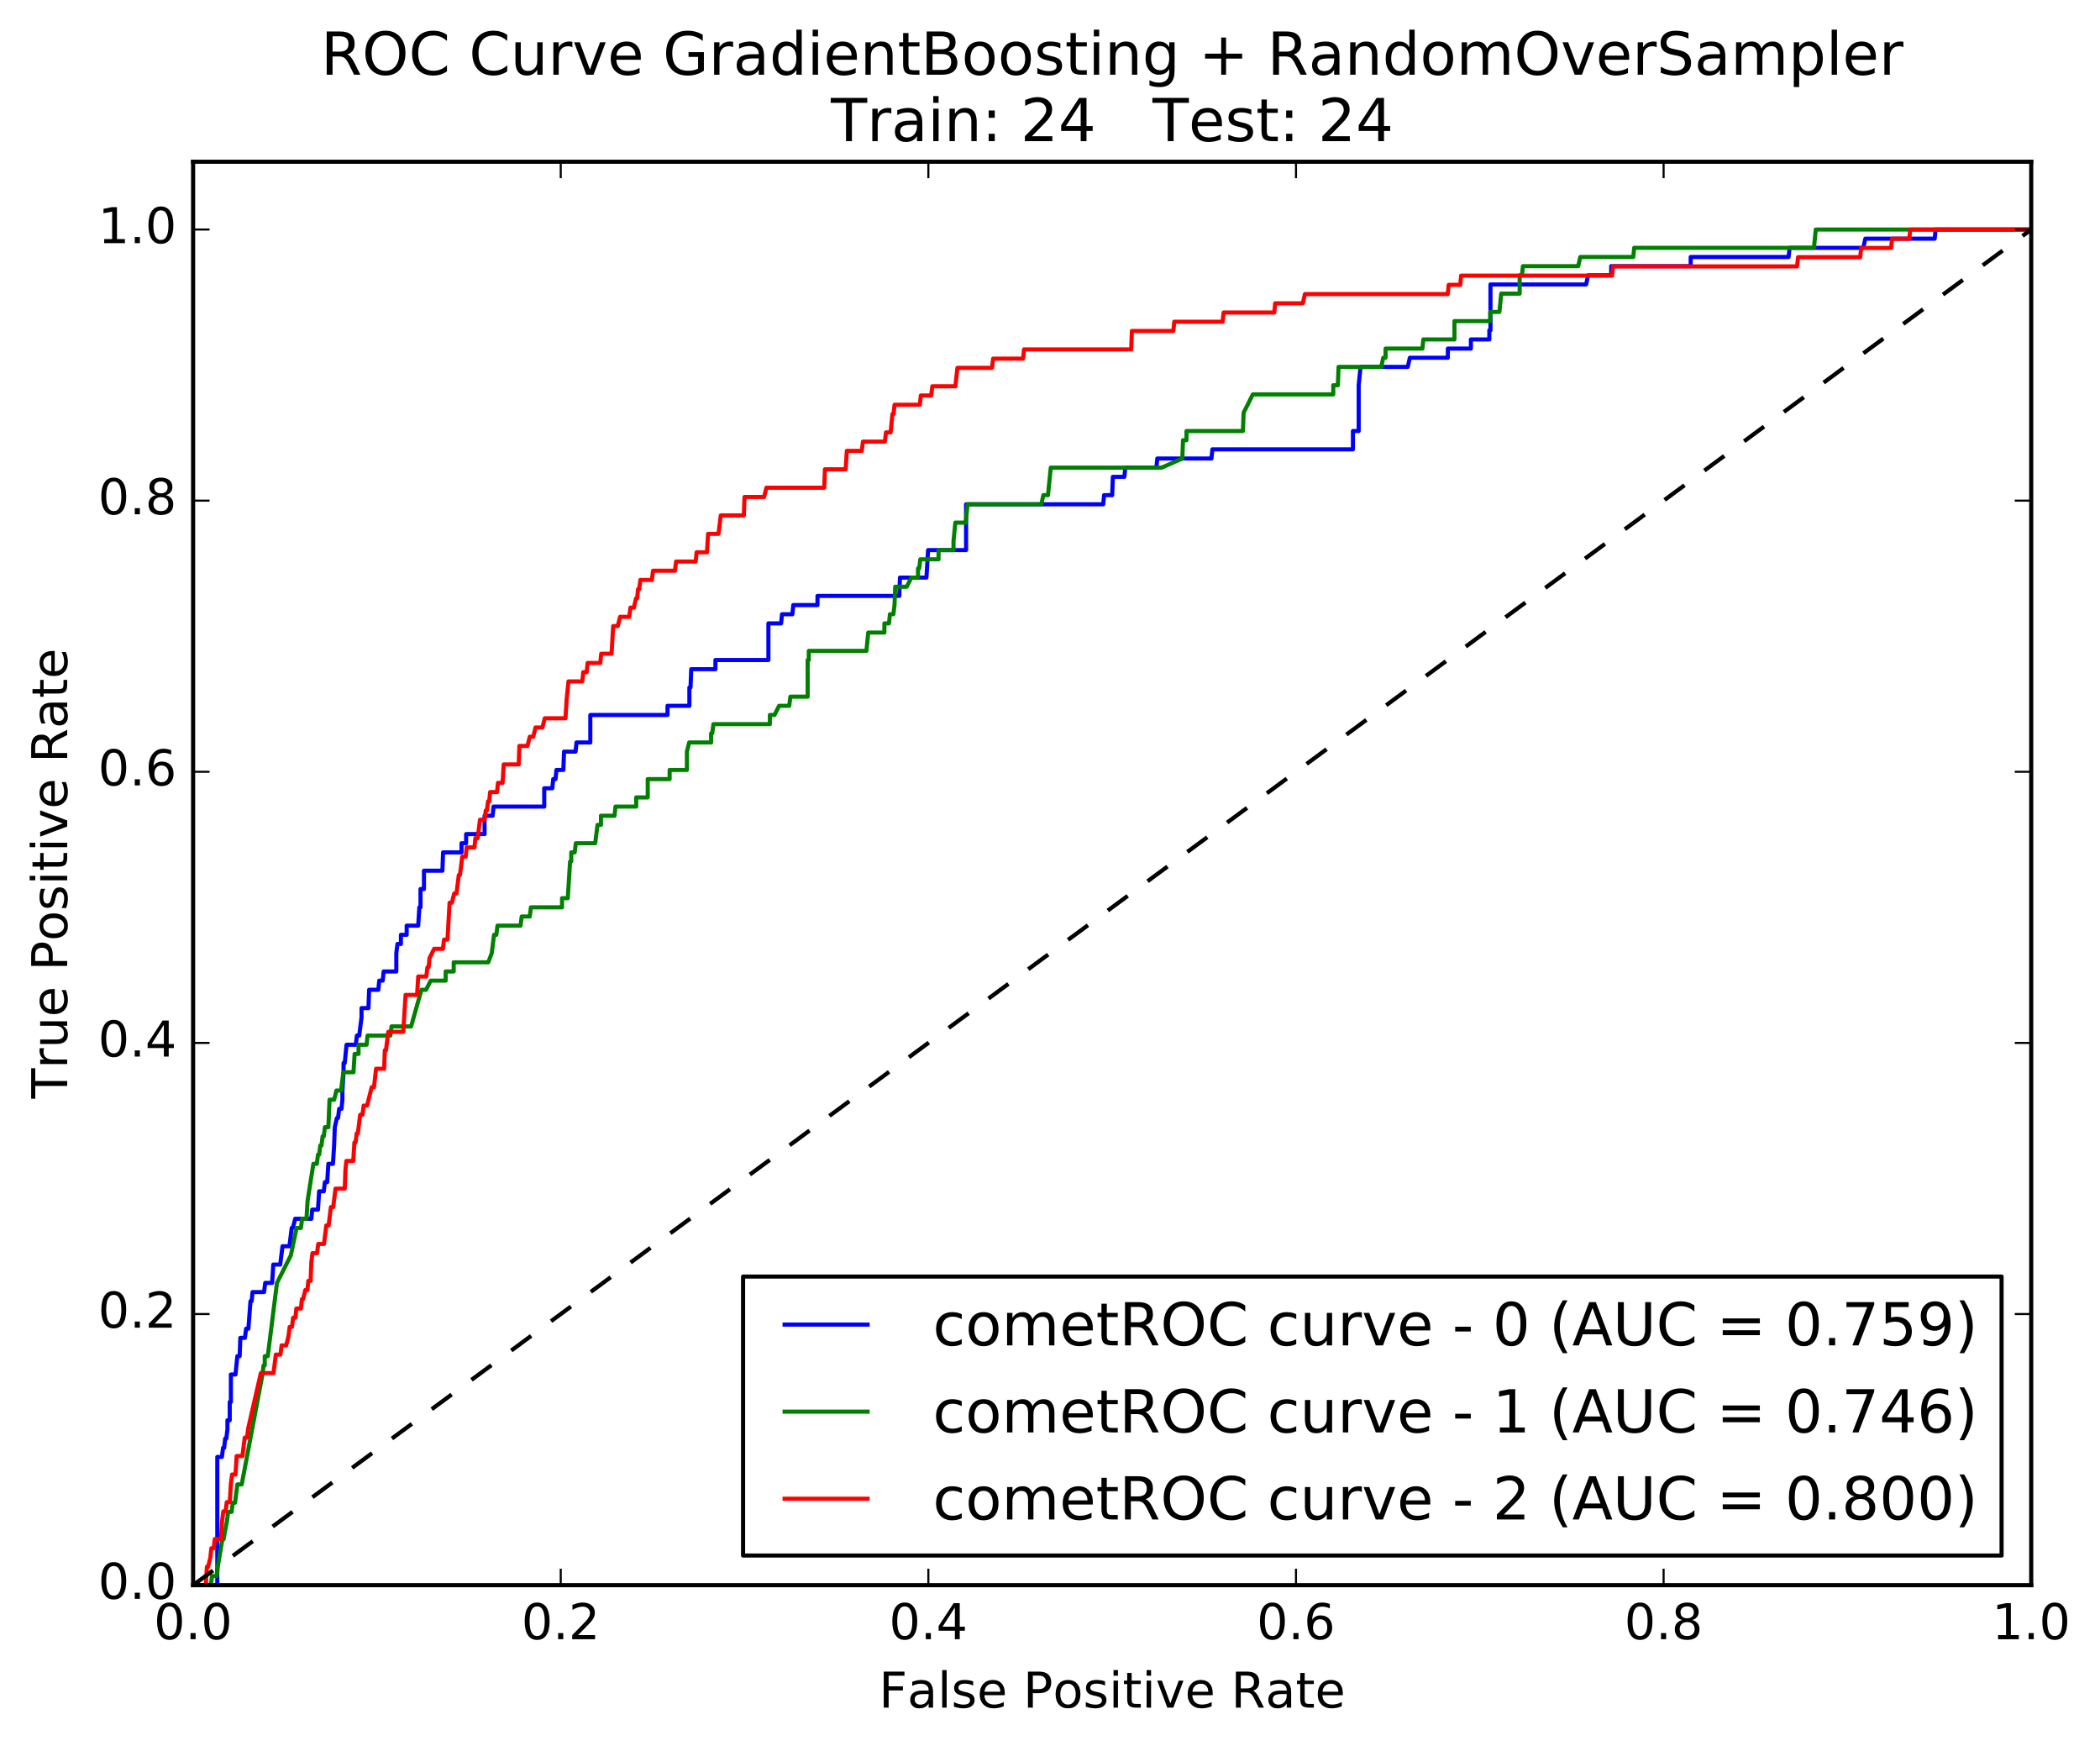 <?xml version="1.0" encoding="utf-8" standalone="no"?>
<!DOCTYPE svg PUBLIC "-//W3C//DTD SVG 1.1//EN"
  "http://www.w3.org/Graphics/SVG/1.1/DTD/svg11.dtd">
<!-- Created with matplotlib (http://matplotlib.org/) -->
<svg height="424pt" version="1.1" viewBox="0 0 510 424" width="510pt" xmlns="http://www.w3.org/2000/svg" xmlns:xlink="http://www.w3.org/1999/xlink">
 <defs>
  <style type="text/css">
*{stroke-linecap:butt;stroke-linejoin:round;stroke-miterlimit:100000;}
  </style>
 </defs>
 <g id="figure_1">
  <g id="patch_1">
   <path d="M 0 424.294 
L 510.039 424.294 
L 510.039 0 
L 0 0 
z
" style="fill:#ffffff;"/>
  </g>
  <g id="axes_1">
   <g id="patch_2">
    <path d="M 46.898 384.867 
L 493.298 384.867 
L 493.298 39.267 
L 46.898 39.267 
z
" style="fill:#ffffff;"/>
   </g>
   <g id="line2d_1">
    <path clip-path="url(#pe03ed23688)" d="M 46.898 384.867 
L 52.773 384.867 
L 52.773 353.731 
L 53.892 353.731 
L 54.172 351.508 
L 54.451 351.508 
L 54.675 349.284 
L 54.955 349.284 
L 55.235 347.06 
L 55.235 344.836 
L 55.794 344.836 
L 55.794 340.388 
L 56.074 340.388 
L 56.074 333.716 
L 57.193 333.716 
L 57.641 329.268 
L 58.2 329.268 
L 58.368 324.82 
L 59.487 324.82 
L 59.767 322.596 
L 60.326 322.596 
L 60.83 315.925 
L 61.11 315.925 
L 61.334 313.701 
L 64.131 313.701 
L 64.411 311.477 
L 66.09 311.477 
L 66.369 307.029 
L 68.048 307.029 
L 68.608 302.581 
L 70.286 302.581 
L 70.846 298.133 
L 71.126 298.133 
L 71.685 295.909 
L 75.602 295.909 
L 75.826 293.685 
L 77.224 293.685 
L 77.504 289.237 
L 78.623 289.237 
L 78.903 287.013 
L 79.463 287.013 
L 79.742 282.565 
L 80.862 282.565 
L 81.141 278.118 
L 81.309 273.67 
L 81.813 271.446 
L 82.092 271.446 
L 82.372 269.222 
L 82.932 269.222 
L 83.156 266.998 
L 83.156 264.774 
L 83.435 260.326 
L 83.435 258.102 
L 83.715 258.102 
L 84.163 253.654 
L 86.401 253.654 
L 86.681 251.43 
L 87.24 251.43 
L 87.8 246.982 
L 87.8 244.758 
L 89.478 244.758 
L 89.646 240.311 
L 91.884 240.311 
L 92.108 238.087 
L 92.948 238.087 
L 93.171 235.863 
L 96.249 235.863 
L 96.249 231.415 
L 96.529 229.191 
L 97.368 229.191 
L 97.368 226.967 
L 98.767 226.967 
L 98.767 224.743 
L 101.564 224.743 
L 101.844 220.295 
L 102.124 220.295 
L 102.124 215.847 
L 102.963 215.847 
L 102.963 211.399 
L 107.44 211.399 
L 107.607 206.952 
L 112.084 206.952 
L 112.084 204.728 
L 113.203 204.728 
L 113.203 202.504 
L 117.679 202.504 
L 117.679 198.056 
L 119.638 198.056 
L 119.861 195.832 
L 132.171 195.832 
L 132.171 191.384 
L 134.13 191.384 
L 134.353 189.16 
L 134.913 189.16 
L 135.137 186.936 
L 136.815 186.936 
L 136.983 182.488 
L 139.781 182.488 
L 140.005 180.264 
L 143.362 180.264 
L 143.362 173.592 
L 162.107 173.592 
L 162.107 171.369 
L 167.422 171.369 
L 167.422 166.921 
L 167.702 166.921 
L 167.87 162.473 
L 173.745 162.473 
L 173.745 160.249 
L 186.614 160.249 
L 186.614 151.353 
L 189.692 151.353 
L 189.916 149.129 
L 192.434 149.129 
L 192.657 146.905 
L 198.532 146.905 
L 198.532 144.681 
L 218.396 144.681 
L 218.564 140.233 
L 224.999 140.233 
L 225.39 133.562 
L 234.623 133.562 
L 234.623 122.442 
L 267.915 122.442 
L 268.139 120.218 
L 270.098 120.218 
L 270.265 115.77 
L 273.063 115.77 
L 273.287 113.546 
L 280.841 113.546 
L 281.064 111.322 
L 294.214 111.322 
L 294.437 109.098 
L 328.569 109.098 
L 328.569 104.65 
L 329.968 104.65 
L 329.968 93.531 
L 330.416 89.083 
L 341.886 89.083 
L 342.39 86.859 
L 351.622 86.859 
L 351.622 84.635 
L 357.218 84.635 
L 357.218 82.411 
L 361.694 82.411 
L 361.694 80.187 
L 361.974 80.187 
L 361.974 69.067 
L 385.195 69.067 
L 385.698 66.843 
L 391.294 66.843 
L 391.294 64.619 
L 410.598 64.619 
L 410.598 62.396 
L 434.378 62.396 
L 434.602 60.172 
L 452.507 60.172 
L 453.011 57.948 
L 469.853 57.948 
L 470.077 55.724 
L 493.298 55.724 
L 493.298 55.724 
" style="fill:none;stroke:#0000ff;stroke-linecap:square;"/>
   </g>
   <g id="line2d_2">
    <path clip-path="url(#pe03ed23688)" d="M 46.898 384.867 
L 51.206 384.867 
L 51.486 382.643 
L 52.606 382.643 
L 52.885 380.419 
L 54.005 373.747 
L 54.284 373.747 
L 55.124 369.299 
L 55.404 367.075 
L 56.243 367.075 
L 56.523 364.851 
L 57.082 364.851 
L 57.642 360.403 
L 58.705 360.403 
L 63.742 333.716 
L 64.022 331.492 
L 64.301 331.492 
L 64.301 329.268 
L 65.029 329.268 
L 67.267 311.477 
L 70.625 304.805 
L 72.024 298.133 
L 73.087 298.133 
L 73.367 295.909 
L 74.43 295.909 
L 74.71 291.461 
L 76.109 282.565 
L 76.948 282.565 
L 77.228 280.342 
L 77.508 280.342 
L 77.788 278.118 
L 78.068 278.118 
L 78.348 275.894 
L 78.627 275.894 
L 78.907 273.67 
L 79.747 273.67 
L 80.026 266.998 
L 81.146 266.998 
L 81.705 264.774 
L 82.824 264.774 
L 83.384 260.326 
L 85.846 260.326 
L 86.126 255.878 
L 87.077 255.878 
L 87.077 253.654 
L 89.036 253.654 
L 89.26 251.43 
L 94.8 251.43 
L 95.08 249.206 
L 99.837 249.206 
L 102.355 240.311 
L 103.474 240.311 
L 104.593 238.087 
L 108.231 238.087 
L 108.231 235.863 
L 110.189 235.863 
L 110.189 233.639 
L 118.583 233.639 
L 119.423 231.415 
L 119.982 226.967 
L 120.542 226.967 
L 120.822 224.743 
L 126.418 224.743 
L 126.698 222.519 
L 128.656 222.519 
L 128.936 220.295 
L 136.491 220.295 
L 136.491 218.071 
L 137.89 218.071 
L 138.45 209.175 
L 138.729 209.175 
L 138.729 206.952 
L 139.569 206.952 
L 139.849 204.728 
L 144.549 204.728 
L 145.109 200.28 
L 145.948 200.28 
L 145.948 198.056 
L 149.25 198.056 
L 149.474 195.832 
L 154.51 195.832 
L 154.51 193.608 
L 157.308 193.608 
L 157.308 189.16 
L 162.625 189.16 
L 162.625 186.936 
L 166.822 186.936 
L 166.822 182.488 
L 167.381 180.264 
L 172.698 180.264 
L 172.698 178.04 
L 172.977 178.04 
L 173.257 175.816 
L 186.968 175.816 
L 186.968 173.592 
L 188.087 173.592 
L 189.206 171.369 
L 191.668 171.369 
L 191.948 169.145 
L 196.145 169.145 
L 196.145 160.249 
L 196.425 160.249 
L 196.425 158.025 
L 210.415 158.025 
L 210.863 153.577 
L 214.78 153.577 
L 214.78 151.353 
L 215.899 151.353 
L 216.123 149.129 
L 216.963 149.129 
L 217.242 146.905 
L 217.41 142.457 
L 220.208 142.457 
L 221.328 140.233 
L 222.95 140.233 
L 222.95 138.009 
L 223.23 138.009 
L 223.51 135.786 
L 227.931 135.786 
L 227.931 133.562 
L 231.568 133.562 
L 231.568 131.338 
L 232.016 126.89 
L 234.534 126.89 
L 234.982 122.442 
L 252.89 122.442 
L 253.393 120.218 
L 254.512 120.218 
L 255.184 113.546 
L 282.101 113.546 
L 287.138 111.322 
L 287.305 106.874 
L 288.145 106.874 
L 288.145 104.65 
L 301.855 104.65 
L 302.023 100.203 
L 304.262 95.755 
L 323.792 95.755 
L 323.792 93.531 
L 324.911 93.531 
L 325.079 89.083 
L 335.432 89.083 
L 335.935 86.859 
L 336.495 86.859 
L 336.495 84.635 
L 345.449 84.635 
L 345.673 82.411 
L 353.227 82.411 
L 353.227 77.963 
L 361.901 77.963 
L 361.901 75.739 
L 364.14 75.739 
L 364.587 71.291 
L 369.064 71.291 
L 369.064 66.843 
L 369.624 66.843 
L 369.848 64.619 
L 383.278 64.619 
L 383.782 62.396 
L 396.653 62.396 
L 396.877 60.172 
L 440.526 60.172 
L 440.974 55.724 
L 493.298 55.724 
L 493.298 55.724 
" style="fill:none;stroke:#008000;stroke-linecap:square;"/>
   </g>
   <g id="line2d_3">
    <path clip-path="url(#pe03ed23688)" d="M 46.898 384.867 
L 49.975 384.867 
L 50.255 380.388 
L 50.535 380.388 
L 51.095 378.149 
L 51.318 375.91 
L 51.878 375.91 
L 52.158 373.671 
L 53.669 373.671 
L 53.949 369.193 
L 54.228 366.954 
L 54.788 366.954 
L 55.068 364.715 
L 55.795 364.715 
L 56.075 360.237 
L 56.355 357.998 
L 57.194 357.998 
L 57.474 353.52 
L 58.873 353.52 
L 59.433 349.042 
L 59.992 349.042 
L 60.272 346.802 
L 63.35 333.368 
L 66.428 333.368 
L 66.987 328.89 
L 68.107 328.89 
L 68.386 326.651 
L 69.506 326.651 
L 70.065 324.412 
L 70.345 322.173 
L 70.905 322.173 
L 71.185 319.934 
L 71.744 319.934 
L 71.968 317.695 
L 73.087 317.695 
L 73.311 315.456 
L 73.591 315.456 
L 74.15 313.216 
L 74.654 313.216 
L 74.878 310.977 
L 75.438 310.977 
L 75.605 306.499 
L 75.885 304.26 
L 77.004 304.26 
L 77.284 302.021 
L 78.683 302.021 
L 79.243 297.543 
L 79.803 297.543 
L 80.362 293.065 
L 80.922 293.065 
L 81.481 288.587 
L 83.72 288.587 
L 83.888 284.109 
L 84.111 281.87 
L 85.79 281.87 
L 86.07 277.391 
L 86.35 277.391 
L 86.63 275.152 
L 86.91 275.152 
L 87.469 270.674 
L 88.029 270.674 
L 88.309 268.435 
L 89.148 268.435 
L 90.267 263.957 
L 90.827 263.957 
L 91.33 259.479 
L 93.289 259.479 
L 93.457 255.001 
L 93.737 255.001 
L 94.296 250.523 
L 97.934 250.523 
L 98.493 241.566 
L 101.291 241.566 
L 101.571 237.088 
L 103.53 237.088 
L 103.81 234.849 
L 104.09 234.849 
L 104.313 232.61 
L 105.433 230.371 
L 107.559 230.371 
L 107.839 228.132 
L 108.678 228.132 
L 109.182 219.176 
L 109.742 219.176 
L 110.301 216.937 
L 110.861 216.937 
L 111.42 212.458 
L 111.7 212.458 
L 112.26 207.98 
L 113.099 207.98 
L 113.323 205.741 
L 115.226 205.741 
L 115.45 203.502 
L 116.009 203.502 
L 116.569 199.024 
L 117.688 199.024 
L 117.968 196.785 
L 118.248 196.785 
L 118.527 194.546 
L 118.807 194.546 
L 119.031 192.307 
L 120.71 192.307 
L 120.934 190.068 
L 122.053 190.068 
L 122.333 185.59 
L 125.97 185.59 
L 126.138 181.111 
L 128.097 181.111 
L 128.656 178.872 
L 129.496 178.872 
L 130.055 176.633 
L 131.734 176.633 
L 132.294 174.394 
L 137.33 174.394 
L 137.61 169.916 
L 138.058 165.438 
L 141.415 165.438 
L 141.639 163.199 
L 142.479 163.199 
L 142.703 160.96 
L 145.78 160.96 
L 146.004 158.721 
L 148.522 158.721 
L 148.914 152.004 
L 150.033 152.004 
L 150.593 149.765 
L 152.831 149.765 
L 153.111 147.525 
L 153.951 147.525 
L 154.454 145.286 
L 154.734 145.286 
L 154.958 143.047 
L 155.238 143.047 
L 155.518 140.808 
L 158.316 140.808 
L 158.595 138.569 
L 163.912 138.569 
L 164.192 136.33 
L 168.948 136.33 
L 169.172 134.091 
L 171.69 134.091 
L 171.97 129.613 
L 174.488 129.613 
L 175.048 125.135 
L 180.644 125.135 
L 180.812 120.657 
L 185.569 120.657 
L 186.128 118.418 
L 200.174 118.418 
L 200.342 113.939 
L 205.379 113.939 
L 205.659 109.461 
L 209.296 109.461 
L 209.576 107.222 
L 214.892 107.222 
L 215.172 104.983 
L 216.291 104.983 
L 216.739 100.505 
L 217.019 100.505 
L 217.242 98.266 
L 223.398 98.266 
L 223.622 96.027 
L 226.14 96.027 
L 226.42 93.788 
L 232.016 93.788 
L 232.52 89.31 
L 240.914 89.31 
L 241.194 87.071 
L 248.469 87.071 
L 248.692 84.832 
L 274.714 84.832 
L 274.882 80.353 
L 284.955 80.353 
L 285.179 78.114 
L 296.931 78.114 
L 297.155 75.875 
L 309.466 75.875 
L 309.69 73.636 
L 316.405 73.636 
L 316.909 71.397 
L 351.605 71.397 
L 351.828 69.158 
L 354.626 69.158 
L 354.85 66.919 
L 391.505 66.919 
L 391.728 64.68 
L 436.441 64.68 
L 436.665 62.441 
L 451.775 62.441 
L 451.998 60.202 
L 459.273 60.202 
L 459.497 57.963 
L 463.694 57.963 
L 463.918 55.724 
L 493.298 55.724 
L 493.298 55.724 
" style="fill:none;stroke:#ff0000;stroke-linecap:square;"/>
   </g>
   <g id="line2d_4">
    <path clip-path="url(#pe03ed23688)" d="M 46.898 384.867 
L 493.298 55.724 
" style="fill:none;stroke:#000000;stroke-dasharray:6,6;stroke-dashoffset:0.0;"/>
   </g>
   <g id="patch_3">
    <path d="M 46.898 384.867 
L 46.898 39.267 
" style="fill:none;stroke:#000000;stroke-linecap:square;stroke-linejoin:miter;"/>
   </g>
   <g id="patch_4">
    <path d="M 493.298 384.867 
L 493.298 39.267 
" style="fill:none;stroke:#000000;stroke-linecap:square;stroke-linejoin:miter;"/>
   </g>
   <g id="patch_5">
    <path d="M 46.898 39.267 
L 493.298 39.267 
" style="fill:none;stroke:#000000;stroke-linecap:square;stroke-linejoin:miter;"/>
   </g>
   <g id="patch_6">
    <path d="M 46.898 384.867 
L 493.298 384.867 
" style="fill:none;stroke:#000000;stroke-linecap:square;stroke-linejoin:miter;"/>
   </g>
   <g id="matplotlib.axis_1">
    <g id="xtick_1">
     <g id="line2d_5">
      <defs>
       <path d="M 0 0 
L 0 -4 
" id="mb6843d603a" style="stroke:#000000;stroke-width:0.5;"/>
      </defs>
      <g>
       <use style="stroke:#000000;stroke-width:0.5;" x="46.898" xlink:href="#mb6843d603a" y="384.867"/>
      </g>
     </g>
     <g id="line2d_6">
      <defs>
       <path d="M 0 0 
L 0 4 
" id="m4f6523d06e" style="stroke:#000000;stroke-width:0.5;"/>
      </defs>
      <g>
       <use style="stroke:#000000;stroke-width:0.5;" x="46.898" xlink:href="#m4f6523d06e" y="39.267"/>
      </g>
     </g>
     <g id="text_1">
      <!-- 0.0 -->
      <defs>
       <path d="M 31.781 66.406 
Q 24.172 66.406 20.328 58.906 
Q 16.5 51.422 16.5 36.375 
Q 16.5 21.391 20.328 13.891 
Q 24.172 6.391 31.781 6.391 
Q 39.453 6.391 43.281 13.891 
Q 47.125 21.391 47.125 36.375 
Q 47.125 51.422 43.281 58.906 
Q 39.453 66.406 31.781 66.406 
M 31.781 74.219 
Q 44.047 74.219 50.516 64.516 
Q 56.984 54.828 56.984 36.375 
Q 56.984 17.969 50.516 8.266 
Q 44.047 -1.422 31.781 -1.422 
Q 19.531 -1.422 13.062 8.266 
Q 6.594 17.969 6.594 36.375 
Q 6.594 54.828 13.062 64.516 
Q 19.531 74.219 31.781 74.219 
" id="BitstreamVeraSans-Roman-30"/>
       <path d="M 10.688 12.406 
L 21 12.406 
L 21 0 
L 10.688 0 
z
" id="BitstreamVeraSans-Roman-2e"/>
      </defs>
      <g transform="translate(37.356 397.985)scale(0.12 -0.12)">
       <use xlink:href="#BitstreamVeraSans-Roman-30"/>
       <use x="63.623" xlink:href="#BitstreamVeraSans-Roman-2e"/>
       <use x="95.41" xlink:href="#BitstreamVeraSans-Roman-30"/>
      </g>
     </g>
    </g>
    <g id="xtick_2">
     <g id="line2d_7">
      <g>
       <use style="stroke:#000000;stroke-width:0.5;" x="136.178" xlink:href="#mb6843d603a" y="384.867"/>
      </g>
     </g>
     <g id="line2d_8">
      <g>
       <use style="stroke:#000000;stroke-width:0.5;" x="136.178" xlink:href="#m4f6523d06e" y="39.267"/>
      </g>
     </g>
     <g id="text_2">
      <!-- 0.2 -->
      <defs>
       <path d="M 19.188 8.297 
L 53.609 8.297 
L 53.609 0 
L 7.328 0 
L 7.328 8.297 
Q 12.938 14.109 22.625 23.891 
Q 32.328 33.688 34.812 36.531 
Q 39.547 41.844 41.422 45.531 
Q 43.312 49.219 43.312 52.781 
Q 43.312 58.594 39.234 62.25 
Q 35.156 65.922 28.609 65.922 
Q 23.969 65.922 18.812 64.312 
Q 13.672 62.703 7.812 59.422 
L 7.812 69.391 
Q 13.766 71.781 18.938 73 
Q 24.125 74.219 28.422 74.219 
Q 39.75 74.219 46.484 68.547 
Q 53.219 62.891 53.219 53.422 
Q 53.219 48.922 51.531 44.891 
Q 49.859 40.875 45.406 35.406 
Q 44.188 33.984 37.641 27.219 
Q 31.109 20.453 19.188 8.297 
" id="BitstreamVeraSans-Roman-32"/>
      </defs>
      <g transform="translate(126.636 397.985)scale(0.12 -0.12)">
       <use xlink:href="#BitstreamVeraSans-Roman-30"/>
       <use x="63.623" xlink:href="#BitstreamVeraSans-Roman-2e"/>
       <use x="95.41" xlink:href="#BitstreamVeraSans-Roman-32"/>
      </g>
     </g>
    </g>
    <g id="xtick_3">
     <g id="line2d_9">
      <g>
       <use style="stroke:#000000;stroke-width:0.5;" x="225.458" xlink:href="#mb6843d603a" y="384.867"/>
      </g>
     </g>
     <g id="line2d_10">
      <g>
       <use style="stroke:#000000;stroke-width:0.5;" x="225.458" xlink:href="#m4f6523d06e" y="39.267"/>
      </g>
     </g>
     <g id="text_3">
      <!-- 0.4 -->
      <defs>
       <path d="M 37.797 64.312 
L 12.891 25.391 
L 37.797 25.391 
z
M 35.203 72.906 
L 47.609 72.906 
L 47.609 25.391 
L 58.016 25.391 
L 58.016 17.188 
L 47.609 17.188 
L 47.609 0 
L 37.797 0 
L 37.797 17.188 
L 4.891 17.188 
L 4.891 26.703 
z
" id="BitstreamVeraSans-Roman-34"/>
      </defs>
      <g transform="translate(215.916 397.985)scale(0.12 -0.12)">
       <use xlink:href="#BitstreamVeraSans-Roman-30"/>
       <use x="63.623" xlink:href="#BitstreamVeraSans-Roman-2e"/>
       <use x="95.41" xlink:href="#BitstreamVeraSans-Roman-34"/>
      </g>
     </g>
    </g>
    <g id="xtick_4">
     <g id="line2d_11">
      <g>
       <use style="stroke:#000000;stroke-width:0.5;" x="314.738" xlink:href="#mb6843d603a" y="384.867"/>
      </g>
     </g>
     <g id="line2d_12">
      <g>
       <use style="stroke:#000000;stroke-width:0.5;" x="314.738" xlink:href="#m4f6523d06e" y="39.267"/>
      </g>
     </g>
     <g id="text_4">
      <!-- 0.6 -->
      <defs>
       <path d="M 33.016 40.375 
Q 26.375 40.375 22.484 35.828 
Q 18.609 31.297 18.609 23.391 
Q 18.609 15.531 22.484 10.953 
Q 26.375 6.391 33.016 6.391 
Q 39.656 6.391 43.531 10.953 
Q 47.406 15.531 47.406 23.391 
Q 47.406 31.297 43.531 35.828 
Q 39.656 40.375 33.016 40.375 
M 52.594 71.297 
L 52.594 62.312 
Q 48.875 64.062 45.094 64.984 
Q 41.312 65.922 37.594 65.922 
Q 27.828 65.922 22.672 59.328 
Q 17.531 52.734 16.797 39.406 
Q 19.672 43.656 24.016 45.922 
Q 28.375 48.188 33.594 48.188 
Q 44.578 48.188 50.953 41.516 
Q 57.328 34.859 57.328 23.391 
Q 57.328 12.156 50.688 5.359 
Q 44.047 -1.422 33.016 -1.422 
Q 20.359 -1.422 13.672 8.266 
Q 6.984 17.969 6.984 36.375 
Q 6.984 53.656 15.188 63.938 
Q 23.391 74.219 37.203 74.219 
Q 40.922 74.219 44.703 73.484 
Q 48.484 72.75 52.594 71.297 
" id="BitstreamVeraSans-Roman-36"/>
      </defs>
      <g transform="translate(305.196 397.985)scale(0.12 -0.12)">
       <use xlink:href="#BitstreamVeraSans-Roman-30"/>
       <use x="63.623" xlink:href="#BitstreamVeraSans-Roman-2e"/>
       <use x="95.41" xlink:href="#BitstreamVeraSans-Roman-36"/>
      </g>
     </g>
    </g>
    <g id="xtick_5">
     <g id="line2d_13">
      <g>
       <use style="stroke:#000000;stroke-width:0.5;" x="404.017" xlink:href="#mb6843d603a" y="384.867"/>
      </g>
     </g>
     <g id="line2d_14">
      <g>
       <use style="stroke:#000000;stroke-width:0.5;" x="404.017" xlink:href="#m4f6523d06e" y="39.267"/>
      </g>
     </g>
     <g id="text_5">
      <!-- 0.8 -->
      <defs>
       <path d="M 31.781 34.625 
Q 24.75 34.625 20.719 30.859 
Q 16.703 27.094 16.703 20.516 
Q 16.703 13.922 20.719 10.156 
Q 24.75 6.391 31.781 6.391 
Q 38.812 6.391 42.859 10.172 
Q 46.922 13.969 46.922 20.516 
Q 46.922 27.094 42.891 30.859 
Q 38.875 34.625 31.781 34.625 
M 21.922 38.812 
Q 15.578 40.375 12.031 44.719 
Q 8.5 49.078 8.5 55.328 
Q 8.5 64.062 14.719 69.141 
Q 20.953 74.219 31.781 74.219 
Q 42.672 74.219 48.875 69.141 
Q 55.078 64.062 55.078 55.328 
Q 55.078 49.078 51.531 44.719 
Q 48 40.375 41.703 38.812 
Q 48.828 37.156 52.797 32.312 
Q 56.781 27.484 56.781 20.516 
Q 56.781 9.906 50.312 4.234 
Q 43.844 -1.422 31.781 -1.422 
Q 19.734 -1.422 13.25 4.234 
Q 6.781 9.906 6.781 20.516 
Q 6.781 27.484 10.781 32.312 
Q 14.797 37.156 21.922 38.812 
M 18.312 54.391 
Q 18.312 48.734 21.844 45.562 
Q 25.391 42.391 31.781 42.391 
Q 38.141 42.391 41.719 45.562 
Q 45.312 48.734 45.312 54.391 
Q 45.312 60.062 41.719 63.234 
Q 38.141 66.406 31.781 66.406 
Q 25.391 66.406 21.844 63.234 
Q 18.312 60.062 18.312 54.391 
" id="BitstreamVeraSans-Roman-38"/>
      </defs>
      <g transform="translate(394.476 397.985)scale(0.12 -0.12)">
       <use xlink:href="#BitstreamVeraSans-Roman-30"/>
       <use x="63.623" xlink:href="#BitstreamVeraSans-Roman-2e"/>
       <use x="95.41" xlink:href="#BitstreamVeraSans-Roman-38"/>
      </g>
     </g>
    </g>
    <g id="xtick_6">
     <g id="line2d_15">
      <g>
       <use style="stroke:#000000;stroke-width:0.5;" x="493.298" xlink:href="#mb6843d603a" y="384.867"/>
      </g>
     </g>
     <g id="line2d_16">
      <g>
       <use style="stroke:#000000;stroke-width:0.5;" x="493.298" xlink:href="#m4f6523d06e" y="39.267"/>
      </g>
     </g>
     <g id="text_6">
      <!-- 1.0 -->
      <defs>
       <path d="M 12.406 8.297 
L 28.516 8.297 
L 28.516 63.922 
L 10.984 60.406 
L 10.984 69.391 
L 28.422 72.906 
L 38.281 72.906 
L 38.281 8.297 
L 54.391 8.297 
L 54.391 0 
L 12.406 0 
z
" id="BitstreamVeraSans-Roman-31"/>
      </defs>
      <g transform="translate(483.756 397.985)scale(0.12 -0.12)">
       <use xlink:href="#BitstreamVeraSans-Roman-31"/>
       <use x="63.623" xlink:href="#BitstreamVeraSans-Roman-2e"/>
       <use x="95.41" xlink:href="#BitstreamVeraSans-Roman-30"/>
      </g>
     </g>
    </g>
    <g id="text_7">
     <!-- False Positive Rate -->
     <defs>
      <path d="M 18.312 70.219 
L 18.312 54.688 
L 36.812 54.688 
L 36.812 47.703 
L 18.312 47.703 
L 18.312 18.016 
Q 18.312 11.328 20.141 9.422 
Q 21.969 7.516 27.594 7.516 
L 36.812 7.516 
L 36.812 0 
L 27.594 0 
Q 17.188 0 13.234 3.875 
Q 9.281 7.766 9.281 18.016 
L 9.281 47.703 
L 2.688 47.703 
L 2.688 54.688 
L 9.281 54.688 
L 9.281 70.219 
z
" id="BitstreamVeraSans-Roman-74"/>
      <path d="M 44.391 34.188 
Q 47.562 33.109 50.562 29.594 
Q 53.562 26.078 56.594 19.922 
L 66.609 0 
L 56 0 
L 46.688 18.703 
Q 43.062 26.031 39.672 28.422 
Q 36.281 30.812 30.422 30.812 
L 19.672 30.812 
L 19.672 0 
L 9.812 0 
L 9.812 72.906 
L 32.078 72.906 
Q 44.578 72.906 50.734 67.672 
Q 56.891 62.453 56.891 51.906 
Q 56.891 45.016 53.688 40.469 
Q 50.484 35.938 44.391 34.188 
M 19.672 64.797 
L 19.672 38.922 
L 32.078 38.922 
Q 39.203 38.922 42.844 42.219 
Q 46.484 45.516 46.484 51.906 
Q 46.484 58.297 42.844 61.547 
Q 39.203 64.797 32.078 64.797 
z
" id="BitstreamVeraSans-Roman-52"/>
      <path d="M 2.984 54.688 
L 12.5 54.688 
L 29.594 8.797 
L 46.688 54.688 
L 56.203 54.688 
L 35.688 0 
L 23.484 0 
z
" id="BitstreamVeraSans-Roman-76"/>
      <path d="M 9.812 72.906 
L 51.703 72.906 
L 51.703 64.594 
L 19.672 64.594 
L 19.672 43.109 
L 48.578 43.109 
L 48.578 34.812 
L 19.672 34.812 
L 19.672 0 
L 9.812 0 
z
" id="BitstreamVeraSans-Roman-46"/>
      <path d="M 19.672 64.797 
L 19.672 37.406 
L 32.078 37.406 
Q 38.969 37.406 42.719 40.969 
Q 46.484 44.531 46.484 51.125 
Q 46.484 57.672 42.719 61.234 
Q 38.969 64.797 32.078 64.797 
z
M 9.812 72.906 
L 32.078 72.906 
Q 44.344 72.906 50.609 67.359 
Q 56.891 61.812 56.891 51.125 
Q 56.891 40.328 50.609 34.812 
Q 44.344 29.297 32.078 29.297 
L 19.672 29.297 
L 19.672 0 
L 9.812 0 
z
" id="BitstreamVeraSans-Roman-50"/>
      <path d="M 30.609 48.391 
Q 23.391 48.391 19.188 42.75 
Q 14.984 37.109 14.984 27.297 
Q 14.984 17.484 19.156 11.844 
Q 23.344 6.203 30.609 6.203 
Q 37.797 6.203 41.984 11.859 
Q 46.188 17.531 46.188 27.297 
Q 46.188 37.016 41.984 42.703 
Q 37.797 48.391 30.609 48.391 
M 30.609 56 
Q 42.328 56 49.016 48.375 
Q 55.719 40.766 55.719 27.297 
Q 55.719 13.875 49.016 6.219 
Q 42.328 -1.422 30.609 -1.422 
Q 18.844 -1.422 12.172 6.219 
Q 5.516 13.875 5.516 27.297 
Q 5.516 40.766 12.172 48.375 
Q 18.844 56 30.609 56 
" id="BitstreamVeraSans-Roman-6f"/>
      <path d="M 44.281 53.078 
L 44.281 44.578 
Q 40.484 46.531 36.375 47.5 
Q 32.281 48.484 27.875 48.484 
Q 21.188 48.484 17.844 46.438 
Q 14.5 44.391 14.5 40.281 
Q 14.5 37.156 16.891 35.375 
Q 19.281 33.594 26.516 31.984 
L 29.594 31.297 
Q 39.156 29.25 43.188 25.516 
Q 47.219 21.781 47.219 15.094 
Q 47.219 7.469 41.188 3.016 
Q 35.156 -1.422 24.609 -1.422 
Q 20.219 -1.422 15.453 -0.562 
Q 10.688 0.297 5.422 2 
L 5.422 11.281 
Q 10.406 8.688 15.234 7.391 
Q 20.062 6.109 24.812 6.109 
Q 31.156 6.109 34.562 8.281 
Q 37.984 10.453 37.984 14.406 
Q 37.984 18.062 35.516 20.016 
Q 33.062 21.969 24.703 23.781 
L 21.578 24.516 
Q 13.234 26.266 9.516 29.906 
Q 5.812 33.547 5.812 39.891 
Q 5.812 47.609 11.281 51.797 
Q 16.75 56 26.812 56 
Q 31.781 56 36.172 55.266 
Q 40.578 54.547 44.281 53.078 
" id="BitstreamVeraSans-Roman-73"/>
      <path id="BitstreamVeraSans-Roman-20"/>
      <path d="M 56.203 29.594 
L 56.203 25.203 
L 14.891 25.203 
Q 15.484 15.922 20.484 11.062 
Q 25.484 6.203 34.422 6.203 
Q 39.594 6.203 44.453 7.469 
Q 49.312 8.734 54.109 11.281 
L 54.109 2.781 
Q 49.266 0.734 44.188 -0.344 
Q 39.109 -1.422 33.891 -1.422 
Q 20.797 -1.422 13.156 6.188 
Q 5.516 13.812 5.516 26.812 
Q 5.516 40.234 12.766 48.109 
Q 20.016 56 32.328 56 
Q 43.359 56 49.781 48.891 
Q 56.203 41.797 56.203 29.594 
M 47.219 32.234 
Q 47.125 39.594 43.094 43.984 
Q 39.062 48.391 32.422 48.391 
Q 24.906 48.391 20.391 44.141 
Q 15.875 39.891 15.188 32.172 
z
" id="BitstreamVeraSans-Roman-65"/>
      <path d="M 9.422 54.688 
L 18.406 54.688 
L 18.406 0 
L 9.422 0 
z
M 9.422 75.984 
L 18.406 75.984 
L 18.406 64.594 
L 9.422 64.594 
z
" id="BitstreamVeraSans-Roman-69"/>
      <path d="M 34.281 27.484 
Q 23.391 27.484 19.188 25 
Q 14.984 22.516 14.984 16.5 
Q 14.984 11.719 18.141 8.906 
Q 21.297 6.109 26.703 6.109 
Q 34.188 6.109 38.703 11.406 
Q 43.219 16.703 43.219 25.484 
L 43.219 27.484 
z
M 52.203 31.203 
L 52.203 0 
L 43.219 0 
L 43.219 8.297 
Q 40.141 3.328 35.547 0.953 
Q 30.953 -1.422 24.312 -1.422 
Q 15.922 -1.422 10.953 3.297 
Q 6 8.016 6 15.922 
Q 6 25.141 12.172 29.828 
Q 18.359 34.516 30.609 34.516 
L 43.219 34.516 
L 43.219 35.406 
Q 43.219 41.609 39.141 45 
Q 35.062 48.391 27.688 48.391 
Q 23 48.391 18.547 47.266 
Q 14.109 46.141 10.016 43.891 
L 10.016 52.203 
Q 14.938 54.109 19.578 55.047 
Q 24.219 56 28.609 56 
Q 40.484 56 46.344 49.844 
Q 52.203 43.703 52.203 31.203 
" id="BitstreamVeraSans-Roman-61"/>
      <path d="M 9.422 75.984 
L 18.406 75.984 
L 18.406 0 
L 9.422 0 
z
" id="BitstreamVeraSans-Roman-6c"/>
     </defs>
     <g transform="translate(213.451 414.598)scale(0.12 -0.12)">
      <use xlink:href="#BitstreamVeraSans-Roman-46"/>
      <use x="57.379" xlink:href="#BitstreamVeraSans-Roman-61"/>
      <use x="118.658" xlink:href="#BitstreamVeraSans-Roman-6c"/>
      <use x="146.441" xlink:href="#BitstreamVeraSans-Roman-73"/>
      <use x="198.541" xlink:href="#BitstreamVeraSans-Roman-65"/>
      <use x="260.064" xlink:href="#BitstreamVeraSans-Roman-20"/>
      <use x="291.852" xlink:href="#BitstreamVeraSans-Roman-50"/>
      <use x="352.107" xlink:href="#BitstreamVeraSans-Roman-6f"/>
      <use x="413.289" xlink:href="#BitstreamVeraSans-Roman-73"/>
      <use x="465.389" xlink:href="#BitstreamVeraSans-Roman-69"/>
      <use x="493.172" xlink:href="#BitstreamVeraSans-Roman-74"/>
      <use x="532.381" xlink:href="#BitstreamVeraSans-Roman-69"/>
      <use x="560.164" xlink:href="#BitstreamVeraSans-Roman-76"/>
      <use x="619.344" xlink:href="#BitstreamVeraSans-Roman-65"/>
      <use x="680.867" xlink:href="#BitstreamVeraSans-Roman-20"/>
      <use x="712.654" xlink:href="#BitstreamVeraSans-Roman-52"/>
      <use x="782.105" xlink:href="#BitstreamVeraSans-Roman-61"/>
      <use x="843.385" xlink:href="#BitstreamVeraSans-Roman-74"/>
      <use x="882.594" xlink:href="#BitstreamVeraSans-Roman-65"/>
     </g>
    </g>
   </g>
   <g id="matplotlib.axis_2">
    <g id="ytick_1">
     <g id="line2d_17">
      <defs>
       <path d="M 0 0 
L 4 0 
" id="mb6912c0a51" style="stroke:#000000;stroke-width:0.5;"/>
      </defs>
      <g>
       <use style="stroke:#000000;stroke-width:0.5;" x="46.898" xlink:href="#mb6912c0a51" y="384.867"/>
      </g>
     </g>
     <g id="line2d_18">
      <defs>
       <path d="M 0 0 
L -4 0 
" id="m8414de5abe" style="stroke:#000000;stroke-width:0.5;"/>
      </defs>
      <g>
       <use style="stroke:#000000;stroke-width:0.5;" x="493.298" xlink:href="#m8414de5abe" y="384.867"/>
      </g>
     </g>
     <g id="text_8">
      <!-- 0.0 -->
      <g transform="translate(23.814 388.178)scale(0.12 -0.12)">
       <use xlink:href="#BitstreamVeraSans-Roman-30"/>
       <use x="63.623" xlink:href="#BitstreamVeraSans-Roman-2e"/>
       <use x="95.41" xlink:href="#BitstreamVeraSans-Roman-30"/>
      </g>
     </g>
    </g>
    <g id="ytick_2">
     <g id="line2d_19">
      <g>
       <use style="stroke:#000000;stroke-width:0.5;" x="46.898" xlink:href="#mb6912c0a51" y="319.038"/>
      </g>
     </g>
     <g id="line2d_20">
      <g>
       <use style="stroke:#000000;stroke-width:0.5;" x="493.298" xlink:href="#m8414de5abe" y="319.038"/>
      </g>
     </g>
     <g id="text_9">
      <!-- 0.2 -->
      <g transform="translate(23.814 322.349)scale(0.12 -0.12)">
       <use xlink:href="#BitstreamVeraSans-Roman-30"/>
       <use x="63.623" xlink:href="#BitstreamVeraSans-Roman-2e"/>
       <use x="95.41" xlink:href="#BitstreamVeraSans-Roman-32"/>
      </g>
     </g>
    </g>
    <g id="ytick_3">
     <g id="line2d_21">
      <g>
       <use style="stroke:#000000;stroke-width:0.5;" x="46.898" xlink:href="#mb6912c0a51" y="253.209"/>
      </g>
     </g>
     <g id="line2d_22">
      <g>
       <use style="stroke:#000000;stroke-width:0.5;" x="493.298" xlink:href="#m8414de5abe" y="253.209"/>
      </g>
     </g>
     <g id="text_10">
      <!-- 0.4 -->
      <g transform="translate(23.814 256.521)scale(0.12 -0.12)">
       <use xlink:href="#BitstreamVeraSans-Roman-30"/>
       <use x="63.623" xlink:href="#BitstreamVeraSans-Roman-2e"/>
       <use x="95.41" xlink:href="#BitstreamVeraSans-Roman-34"/>
      </g>
     </g>
    </g>
    <g id="ytick_4">
     <g id="line2d_23">
      <g>
       <use style="stroke:#000000;stroke-width:0.5;" x="46.898" xlink:href="#mb6912c0a51" y="187.381"/>
      </g>
     </g>
     <g id="line2d_24">
      <g>
       <use style="stroke:#000000;stroke-width:0.5;" x="493.298" xlink:href="#m8414de5abe" y="187.381"/>
      </g>
     </g>
     <g id="text_11">
      <!-- 0.6 -->
      <g transform="translate(23.814 190.692)scale(0.12 -0.12)">
       <use xlink:href="#BitstreamVeraSans-Roman-30"/>
       <use x="63.623" xlink:href="#BitstreamVeraSans-Roman-2e"/>
       <use x="95.41" xlink:href="#BitstreamVeraSans-Roman-36"/>
      </g>
     </g>
    </g>
    <g id="ytick_5">
     <g id="line2d_25">
      <g>
       <use style="stroke:#000000;stroke-width:0.5;" x="46.898" xlink:href="#mb6912c0a51" y="121.552"/>
      </g>
     </g>
     <g id="line2d_26">
      <g>
       <use style="stroke:#000000;stroke-width:0.5;" x="493.298" xlink:href="#m8414de5abe" y="121.552"/>
      </g>
     </g>
     <g id="text_12">
      <!-- 0.8 -->
      <g transform="translate(23.814 124.864)scale(0.12 -0.12)">
       <use xlink:href="#BitstreamVeraSans-Roman-30"/>
       <use x="63.623" xlink:href="#BitstreamVeraSans-Roman-2e"/>
       <use x="95.41" xlink:href="#BitstreamVeraSans-Roman-38"/>
      </g>
     </g>
    </g>
    <g id="ytick_6">
     <g id="line2d_27">
      <g>
       <use style="stroke:#000000;stroke-width:0.5;" x="46.898" xlink:href="#mb6912c0a51" y="55.724"/>
      </g>
     </g>
     <g id="line2d_28">
      <g>
       <use style="stroke:#000000;stroke-width:0.5;" x="493.298" xlink:href="#m8414de5abe" y="55.724"/>
      </g>
     </g>
     <g id="text_13">
      <!-- 1.0 -->
      <g transform="translate(23.814 59.035)scale(0.12 -0.12)">
       <use xlink:href="#BitstreamVeraSans-Roman-31"/>
       <use x="63.623" xlink:href="#BitstreamVeraSans-Roman-2e"/>
       <use x="95.41" xlink:href="#BitstreamVeraSans-Roman-30"/>
      </g>
     </g>
    </g>
    <g id="text_14">
     <!-- True Positive Rate -->
     <defs>
      <path d="M -0.297 72.906 
L 61.375 72.906 
L 61.375 64.594 
L 35.5 64.594 
L 35.5 0 
L 25.594 0 
L 25.594 64.594 
L -0.297 64.594 
z
" id="BitstreamVeraSans-Roman-54"/>
      <path d="M 8.5 21.578 
L 8.5 54.688 
L 17.484 54.688 
L 17.484 21.922 
Q 17.484 14.156 20.5 10.266 
Q 23.531 6.391 29.594 6.391 
Q 36.859 6.391 41.078 11.031 
Q 45.312 15.672 45.312 23.688 
L 45.312 54.688 
L 54.297 54.688 
L 54.297 0 
L 45.312 0 
L 45.312 8.406 
Q 42.047 3.422 37.719 1 
Q 33.406 -1.422 27.688 -1.422 
Q 18.266 -1.422 13.375 4.438 
Q 8.5 10.297 8.5 21.578 
" id="BitstreamVeraSans-Roman-75"/>
      <path d="M 41.109 46.297 
Q 39.594 47.172 37.812 47.578 
Q 36.031 48 33.891 48 
Q 26.266 48 22.188 43.047 
Q 18.109 38.094 18.109 28.812 
L 18.109 0 
L 9.078 0 
L 9.078 54.688 
L 18.109 54.688 
L 18.109 46.188 
Q 20.953 51.172 25.484 53.578 
Q 30.031 56 36.531 56 
Q 37.453 56 38.578 55.875 
Q 39.703 55.766 41.062 55.516 
z
" id="BitstreamVeraSans-Roman-72"/>
     </defs>
     <g transform="translate(16.318 266.722)rotate(-90.0)scale(0.12 -0.12)">
      <use xlink:href="#BitstreamVeraSans-Roman-54"/>
      <use x="60.865" xlink:href="#BitstreamVeraSans-Roman-72"/>
      <use x="101.979" xlink:href="#BitstreamVeraSans-Roman-75"/>
      <use x="165.357" xlink:href="#BitstreamVeraSans-Roman-65"/>
      <use x="226.881" xlink:href="#BitstreamVeraSans-Roman-20"/>
      <use x="258.668" xlink:href="#BitstreamVeraSans-Roman-50"/>
      <use x="318.924" xlink:href="#BitstreamVeraSans-Roman-6f"/>
      <use x="380.105" xlink:href="#BitstreamVeraSans-Roman-73"/>
      <use x="432.205" xlink:href="#BitstreamVeraSans-Roman-69"/>
      <use x="459.988" xlink:href="#BitstreamVeraSans-Roman-74"/>
      <use x="499.197" xlink:href="#BitstreamVeraSans-Roman-69"/>
      <use x="526.98" xlink:href="#BitstreamVeraSans-Roman-76"/>
      <use x="586.16" xlink:href="#BitstreamVeraSans-Roman-65"/>
      <use x="647.684" xlink:href="#BitstreamVeraSans-Roman-20"/>
      <use x="679.471" xlink:href="#BitstreamVeraSans-Roman-52"/>
      <use x="748.922" xlink:href="#BitstreamVeraSans-Roman-61"/>
      <use x="810.201" xlink:href="#BitstreamVeraSans-Roman-74"/>
      <use x="849.41" xlink:href="#BitstreamVeraSans-Roman-65"/>
     </g>
    </g>
   </g>
   <g id="text_15">
    <!-- ROC Curve GradientBoosting + RandomOverSampler -->
    <defs>
     <path d="M 53.516 70.516 
L 53.516 60.891 
Q 47.906 63.578 42.922 64.891 
Q 37.938 66.219 33.297 66.219 
Q 25.25 66.219 20.875 63.094 
Q 16.5 59.969 16.5 54.203 
Q 16.5 49.359 19.406 46.891 
Q 22.312 44.438 30.422 42.922 
L 36.375 41.703 
Q 47.406 39.594 52.656 34.297 
Q 57.906 29 57.906 20.125 
Q 57.906 9.516 50.797 4.047 
Q 43.703 -1.422 29.984 -1.422 
Q 24.812 -1.422 18.969 -0.25 
Q 13.141 0.922 6.891 3.219 
L 6.891 13.375 
Q 12.891 10.016 18.656 8.297 
Q 24.422 6.594 29.984 6.594 
Q 38.422 6.594 43.016 9.906 
Q 47.609 13.234 47.609 19.391 
Q 47.609 24.75 44.312 27.781 
Q 41.016 30.812 33.5 32.328 
L 27.484 33.5 
Q 16.453 35.688 11.516 40.375 
Q 6.594 45.062 6.594 53.422 
Q 6.594 63.094 13.406 68.656 
Q 20.219 74.219 32.172 74.219 
Q 37.312 74.219 42.625 73.281 
Q 47.953 72.359 53.516 70.516 
" id="BitstreamVeraSans-Roman-53"/>
     <path d="M 45.406 46.391 
L 45.406 75.984 
L 54.391 75.984 
L 54.391 0 
L 45.406 0 
L 45.406 8.203 
Q 42.578 3.328 38.25 0.953 
Q 33.938 -1.422 27.875 -1.422 
Q 17.969 -1.422 11.734 6.484 
Q 5.516 14.406 5.516 27.297 
Q 5.516 40.188 11.734 48.094 
Q 17.969 56 27.875 56 
Q 33.938 56 38.25 53.625 
Q 42.578 51.266 45.406 46.391 
M 14.797 27.297 
Q 14.797 17.391 18.875 11.75 
Q 22.953 6.109 30.078 6.109 
Q 37.203 6.109 41.297 11.75 
Q 45.406 17.391 45.406 27.297 
Q 45.406 37.203 41.297 42.844 
Q 37.203 48.484 30.078 48.484 
Q 22.953 48.484 18.875 42.844 
Q 14.797 37.203 14.797 27.297 
" id="BitstreamVeraSans-Roman-64"/>
     <path d="M 18.109 8.203 
L 18.109 -20.797 
L 9.078 -20.797 
L 9.078 54.688 
L 18.109 54.688 
L 18.109 46.391 
Q 20.953 51.266 25.266 53.625 
Q 29.594 56 35.594 56 
Q 45.562 56 51.781 48.094 
Q 58.016 40.188 58.016 27.297 
Q 58.016 14.406 51.781 6.484 
Q 45.562 -1.422 35.594 -1.422 
Q 29.594 -1.422 25.266 0.953 
Q 20.953 3.328 18.109 8.203 
M 48.688 27.297 
Q 48.688 37.203 44.609 42.844 
Q 40.531 48.484 33.406 48.484 
Q 26.266 48.484 22.188 42.844 
Q 18.109 37.203 18.109 27.297 
Q 18.109 17.391 22.188 11.75 
Q 26.266 6.109 33.406 6.109 
Q 40.531 6.109 44.609 11.75 
Q 48.688 17.391 48.688 27.297 
" id="BitstreamVeraSans-Roman-70"/>
     <path d="M 59.516 10.406 
L 59.516 29.984 
L 43.406 29.984 
L 43.406 38.094 
L 69.281 38.094 
L 69.281 6.781 
Q 63.578 2.734 56.688 0.656 
Q 49.812 -1.422 42 -1.422 
Q 24.906 -1.422 15.25 8.562 
Q 5.609 18.562 5.609 36.375 
Q 5.609 54.25 15.25 64.234 
Q 24.906 74.219 42 74.219 
Q 49.125 74.219 55.547 72.453 
Q 61.969 70.703 67.391 67.281 
L 67.391 56.781 
Q 61.922 61.422 55.766 63.766 
Q 49.609 66.109 42.828 66.109 
Q 29.438 66.109 22.719 58.641 
Q 16.016 51.172 16.016 36.375 
Q 16.016 21.625 22.719 14.156 
Q 29.438 6.688 42.828 6.688 
Q 48.047 6.688 52.141 7.594 
Q 56.25 8.5 59.516 10.406 
" id="BitstreamVeraSans-Roman-47"/>
     <path d="M 52 44.188 
Q 55.375 50.25 60.062 53.125 
Q 64.75 56 71.094 56 
Q 79.641 56 84.281 50.016 
Q 88.922 44.047 88.922 33.016 
L 88.922 0 
L 79.891 0 
L 79.891 32.719 
Q 79.891 40.578 77.094 44.375 
Q 74.312 48.188 68.609 48.188 
Q 61.625 48.188 57.562 43.547 
Q 53.516 38.922 53.516 30.906 
L 53.516 0 
L 44.484 0 
L 44.484 32.719 
Q 44.484 40.625 41.703 44.406 
Q 38.922 48.188 33.109 48.188 
Q 26.219 48.188 22.156 43.531 
Q 18.109 38.875 18.109 30.906 
L 18.109 0 
L 9.078 0 
L 9.078 54.688 
L 18.109 54.688 
L 18.109 46.188 
Q 21.188 51.219 25.484 53.609 
Q 29.781 56 35.688 56 
Q 41.656 56 45.828 52.969 
Q 50 49.953 52 44.188 
" id="BitstreamVeraSans-Roman-6d"/>
     <path d="M 19.672 34.812 
L 19.672 8.109 
L 35.5 8.109 
Q 43.453 8.109 47.281 11.406 
Q 51.125 14.703 51.125 21.484 
Q 51.125 28.328 47.281 31.562 
Q 43.453 34.812 35.5 34.812 
z
M 19.672 64.797 
L 19.672 42.828 
L 34.281 42.828 
Q 41.5 42.828 45.031 45.531 
Q 48.578 48.25 48.578 53.812 
Q 48.578 59.328 45.031 62.062 
Q 41.5 64.797 34.281 64.797 
z
M 9.812 72.906 
L 35.016 72.906 
Q 46.297 72.906 52.391 68.219 
Q 58.5 63.531 58.5 54.891 
Q 58.5 48.188 55.375 44.234 
Q 52.25 40.281 46.188 39.312 
Q 53.469 37.75 57.5 32.781 
Q 61.531 27.828 61.531 20.406 
Q 61.531 10.641 54.891 5.312 
Q 48.25 0 35.984 0 
L 9.812 0 
z
" id="BitstreamVeraSans-Roman-42"/>
     <path d="M 54.891 33.016 
L 54.891 0 
L 45.906 0 
L 45.906 32.719 
Q 45.906 40.484 42.875 44.328 
Q 39.844 48.188 33.797 48.188 
Q 26.516 48.188 22.312 43.547 
Q 18.109 38.922 18.109 30.906 
L 18.109 0 
L 9.078 0 
L 9.078 54.688 
L 18.109 54.688 
L 18.109 46.188 
Q 21.344 51.125 25.703 53.562 
Q 30.078 56 35.797 56 
Q 45.219 56 50.047 50.172 
Q 54.891 44.344 54.891 33.016 
" id="BitstreamVeraSans-Roman-6e"/>
     <path d="M 64.406 67.281 
L 64.406 56.891 
Q 59.422 61.531 53.781 63.812 
Q 48.141 66.109 41.797 66.109 
Q 29.297 66.109 22.656 58.469 
Q 16.016 50.828 16.016 36.375 
Q 16.016 21.969 22.656 14.328 
Q 29.297 6.688 41.797 6.688 
Q 48.141 6.688 53.781 8.984 
Q 59.422 11.281 64.406 15.922 
L 64.406 5.609 
Q 59.234 2.094 53.438 0.328 
Q 47.656 -1.422 41.219 -1.422 
Q 24.656 -1.422 15.125 8.703 
Q 5.609 18.844 5.609 36.375 
Q 5.609 53.953 15.125 64.078 
Q 24.656 74.219 41.219 74.219 
Q 47.75 74.219 53.531 72.484 
Q 59.328 70.75 64.406 67.281 
" id="BitstreamVeraSans-Roman-43"/>
     <path d="M 39.406 66.219 
Q 28.656 66.219 22.328 58.203 
Q 16.016 50.203 16.016 36.375 
Q 16.016 22.609 22.328 14.594 
Q 28.656 6.594 39.406 6.594 
Q 50.141 6.594 56.422 14.594 
Q 62.703 22.609 62.703 36.375 
Q 62.703 50.203 56.422 58.203 
Q 50.141 66.219 39.406 66.219 
M 39.406 74.219 
Q 54.734 74.219 63.906 63.938 
Q 73.094 53.656 73.094 36.375 
Q 73.094 19.141 63.906 8.859 
Q 54.734 -1.422 39.406 -1.422 
Q 24.031 -1.422 14.812 8.828 
Q 5.609 19.094 5.609 36.375 
Q 5.609 53.656 14.812 63.938 
Q 24.031 74.219 39.406 74.219 
" id="BitstreamVeraSans-Roman-4f"/>
     <path d="M 45.406 27.984 
Q 45.406 37.75 41.375 43.109 
Q 37.359 48.484 30.078 48.484 
Q 22.859 48.484 18.828 43.109 
Q 14.797 37.75 14.797 27.984 
Q 14.797 18.266 18.828 12.891 
Q 22.859 7.516 30.078 7.516 
Q 37.359 7.516 41.375 12.891 
Q 45.406 18.266 45.406 27.984 
M 54.391 6.781 
Q 54.391 -7.172 48.188 -13.984 
Q 42 -20.797 29.203 -20.797 
Q 24.469 -20.797 20.266 -20.094 
Q 16.062 -19.391 12.109 -17.922 
L 12.109 -9.188 
Q 16.062 -11.328 19.922 -12.344 
Q 23.781 -13.375 27.781 -13.375 
Q 36.625 -13.375 41.016 -8.766 
Q 45.406 -4.156 45.406 5.172 
L 45.406 9.625 
Q 42.625 4.781 38.281 2.391 
Q 33.938 0 27.875 0 
Q 17.828 0 11.672 7.656 
Q 5.516 15.328 5.516 27.984 
Q 5.516 40.672 11.672 48.328 
Q 17.828 56 27.875 56 
Q 33.938 56 38.281 53.609 
Q 42.625 51.219 45.406 46.391 
L 45.406 54.688 
L 54.391 54.688 
z
" id="BitstreamVeraSans-Roman-67"/>
     <path d="M 46 62.703 
L 46 35.5 
L 73.188 35.5 
L 73.188 27.203 
L 46 27.203 
L 46 0 
L 37.797 0 
L 37.797 27.203 
L 10.594 27.203 
L 10.594 35.5 
L 37.797 35.5 
L 37.797 62.703 
z
" id="BitstreamVeraSans-Roman-2b"/>
    </defs>
    <g transform="translate(77.932 18.142)scale(0.144 -0.144)">
     <use xlink:href="#BitstreamVeraSans-Roman-52"/>
     <use x="69.482" xlink:href="#BitstreamVeraSans-Roman-4f"/>
     <use x="148.193" xlink:href="#BitstreamVeraSans-Roman-43"/>
     <use x="218.018" xlink:href="#BitstreamVeraSans-Roman-20"/>
     <use x="249.805" xlink:href="#BitstreamVeraSans-Roman-43"/>
     <use x="319.629" xlink:href="#BitstreamVeraSans-Roman-75"/>
     <use x="383.008" xlink:href="#BitstreamVeraSans-Roman-72"/>
     <use x="424.121" xlink:href="#BitstreamVeraSans-Roman-76"/>
     <use x="483.301" xlink:href="#BitstreamVeraSans-Roman-65"/>
     <use x="544.824" xlink:href="#BitstreamVeraSans-Roman-20"/>
     <use x="576.611" xlink:href="#BitstreamVeraSans-Roman-47"/>
     <use x="654.102" xlink:href="#BitstreamVeraSans-Roman-72"/>
     <use x="695.215" xlink:href="#BitstreamVeraSans-Roman-61"/>
     <use x="756.494" xlink:href="#BitstreamVeraSans-Roman-64"/>
     <use x="819.971" xlink:href="#BitstreamVeraSans-Roman-69"/>
     <use x="847.754" xlink:href="#BitstreamVeraSans-Roman-65"/>
     <use x="909.277" xlink:href="#BitstreamVeraSans-Roman-6e"/>
     <use x="972.656" xlink:href="#BitstreamVeraSans-Roman-74"/>
     <use x="1011.865" xlink:href="#BitstreamVeraSans-Roman-42"/>
     <use x="1080.469" xlink:href="#BitstreamVeraSans-Roman-6f"/>
     <use x="1141.65" xlink:href="#BitstreamVeraSans-Roman-6f"/>
     <use x="1202.832" xlink:href="#BitstreamVeraSans-Roman-73"/>
     <use x="1254.932" xlink:href="#BitstreamVeraSans-Roman-74"/>
     <use x="1294.141" xlink:href="#BitstreamVeraSans-Roman-69"/>
     <use x="1321.924" xlink:href="#BitstreamVeraSans-Roman-6e"/>
     <use x="1385.303" xlink:href="#BitstreamVeraSans-Roman-67"/>
     <use x="1448.779" xlink:href="#BitstreamVeraSans-Roman-20"/>
     <use x="1480.566" xlink:href="#BitstreamVeraSans-Roman-2b"/>
     <use x="1564.355" xlink:href="#BitstreamVeraSans-Roman-20"/>
     <use x="1596.143" xlink:href="#BitstreamVeraSans-Roman-52"/>
     <use x="1665.594" xlink:href="#BitstreamVeraSans-Roman-61"/>
     <use x="1726.873" xlink:href="#BitstreamVeraSans-Roman-6e"/>
     <use x="1790.252" xlink:href="#BitstreamVeraSans-Roman-64"/>
     <use x="1853.729" xlink:href="#BitstreamVeraSans-Roman-6f"/>
     <use x="1914.91" xlink:href="#BitstreamVeraSans-Roman-6d"/>
     <use x="2012.322" xlink:href="#BitstreamVeraSans-Roman-4f"/>
     <use x="2091.033" xlink:href="#BitstreamVeraSans-Roman-76"/>
     <use x="2150.213" xlink:href="#BitstreamVeraSans-Roman-65"/>
     <use x="2211.736" xlink:href="#BitstreamVeraSans-Roman-72"/>
     <use x="2252.85" xlink:href="#BitstreamVeraSans-Roman-53"/>
     <use x="2316.326" xlink:href="#BitstreamVeraSans-Roman-61"/>
     <use x="2377.605" xlink:href="#BitstreamVeraSans-Roman-6d"/>
     <use x="2475.018" xlink:href="#BitstreamVeraSans-Roman-70"/>
     <use x="2538.494" xlink:href="#BitstreamVeraSans-Roman-6c"/>
     <use x="2566.277" xlink:href="#BitstreamVeraSans-Roman-65"/>
     <use x="2627.801" xlink:href="#BitstreamVeraSans-Roman-72"/>
    </g>
    <!-- Train: 24   Test: 24 -->
    <defs>
     <path d="M 11.719 12.406 
L 22.016 12.406 
L 22.016 0 
L 11.719 0 
z
M 11.719 51.703 
L 22.016 51.703 
L 22.016 39.312 
L 11.719 39.312 
z
" id="BitstreamVeraSans-Roman-3a"/>
    </defs>
    <g transform="translate(201.782 34.267)scale(0.144 -0.144)">
     <use xlink:href="#BitstreamVeraSans-Roman-54"/>
     <use x="60.865" xlink:href="#BitstreamVeraSans-Roman-72"/>
     <use x="101.979" xlink:href="#BitstreamVeraSans-Roman-61"/>
     <use x="163.258" xlink:href="#BitstreamVeraSans-Roman-69"/>
     <use x="191.041" xlink:href="#BitstreamVeraSans-Roman-6e"/>
     <use x="254.42" xlink:href="#BitstreamVeraSans-Roman-3a"/>
     <use x="288.111" xlink:href="#BitstreamVeraSans-Roman-20"/>
     <use x="319.898" xlink:href="#BitstreamVeraSans-Roman-32"/>
     <use x="383.521" xlink:href="#BitstreamVeraSans-Roman-34"/>
     <use x="447.145" xlink:href="#BitstreamVeraSans-Roman-20"/>
     <use x="478.932" xlink:href="#BitstreamVeraSans-Roman-20"/>
     <use x="510.719" xlink:href="#BitstreamVeraSans-Roman-20"/>
     <use x="542.506" xlink:href="#BitstreamVeraSans-Roman-54"/>
     <use x="603.324" xlink:href="#BitstreamVeraSans-Roman-65"/>
     <use x="664.848" xlink:href="#BitstreamVeraSans-Roman-73"/>
     <use x="716.947" xlink:href="#BitstreamVeraSans-Roman-74"/>
     <use x="756.156" xlink:href="#BitstreamVeraSans-Roman-3a"/>
     <use x="789.848" xlink:href="#BitstreamVeraSans-Roman-20"/>
     <use x="821.635" xlink:href="#BitstreamVeraSans-Roman-32"/>
     <use x="885.258" xlink:href="#BitstreamVeraSans-Roman-34"/>
    </g>
   </g>
   <g id="legend_1">
    <g id="patch_7">
     <path d="M 180.464 377.667 
L 486.098 377.667 
L 486.098 309.937 
L 180.464 309.937 
z
" style="fill:#ffffff;stroke:#000000;stroke-linejoin:miter;"/>
    </g>
    <g id="line2d_29">
     <path d="M 190.544 321.599 
L 210.704 321.599 
" style="fill:none;stroke:#0000ff;stroke-linecap:square;"/>
    </g>
    <g id="line2d_30"/>
    <g id="text_16">
     <!-- cometROC curve - 0 (AUC = 0.759) -->
     <defs>
      <path d="M 10.984 1.516 
L 10.984 10.5 
Q 14.703 8.734 18.5 7.812 
Q 22.312 6.891 25.984 6.891 
Q 35.75 6.891 40.891 13.453 
Q 46.047 20.016 46.781 33.406 
Q 43.953 29.203 39.594 26.953 
Q 35.25 24.703 29.984 24.703 
Q 19.047 24.703 12.672 31.312 
Q 6.297 37.938 6.297 49.422 
Q 6.297 60.641 12.938 67.422 
Q 19.578 74.219 30.609 74.219 
Q 43.266 74.219 49.922 64.516 
Q 56.594 54.828 56.594 36.375 
Q 56.594 19.141 48.406 8.859 
Q 40.234 -1.422 26.422 -1.422 
Q 22.703 -1.422 18.891 -0.688 
Q 15.094 0.047 10.984 1.516 
M 30.609 32.422 
Q 37.25 32.422 41.125 36.953 
Q 45.016 41.5 45.016 49.422 
Q 45.016 57.281 41.125 61.844 
Q 37.25 66.406 30.609 66.406 
Q 23.969 66.406 20.094 61.844 
Q 16.219 57.281 16.219 49.422 
Q 16.219 41.5 20.094 36.953 
Q 23.969 32.422 30.609 32.422 
" id="BitstreamVeraSans-Roman-39"/>
      <path d="M 34.188 63.188 
L 20.797 26.906 
L 47.609 26.906 
z
M 28.609 72.906 
L 39.797 72.906 
L 67.578 0 
L 57.328 0 
L 50.688 18.703 
L 17.828 18.703 
L 11.188 0 
L 0.781 0 
z
" id="BitstreamVeraSans-Roman-41"/>
      <path d="M 8.016 75.875 
L 15.828 75.875 
Q 23.141 64.359 26.781 53.312 
Q 30.422 42.281 30.422 31.391 
Q 30.422 20.453 26.781 9.375 
Q 23.141 -1.703 15.828 -13.188 
L 8.016 -13.188 
Q 14.5 -2 17.703 9.062 
Q 20.906 20.125 20.906 31.391 
Q 20.906 42.672 17.703 53.656 
Q 14.5 64.656 8.016 75.875 
" id="BitstreamVeraSans-Roman-29"/>
      <path d="M 31 75.875 
Q 24.469 64.656 21.281 53.656 
Q 18.109 42.672 18.109 31.391 
Q 18.109 20.125 21.312 9.062 
Q 24.516 -2 31 -13.188 
L 23.188 -13.188 
Q 15.875 -1.703 12.234 9.375 
Q 8.594 20.453 8.594 31.391 
Q 8.594 42.281 12.203 53.312 
Q 15.828 64.359 23.188 75.875 
z
" id="BitstreamVeraSans-Roman-28"/>
      <path d="M 8.688 72.906 
L 18.609 72.906 
L 18.609 28.609 
Q 18.609 16.891 22.844 11.734 
Q 27.094 6.594 36.625 6.594 
Q 46.094 6.594 50.344 11.734 
Q 54.594 16.891 54.594 28.609 
L 54.594 72.906 
L 64.5 72.906 
L 64.5 27.391 
Q 64.5 13.141 57.438 5.859 
Q 50.391 -1.422 36.625 -1.422 
Q 22.797 -1.422 15.734 5.859 
Q 8.688 13.141 8.688 27.391 
z
" id="BitstreamVeraSans-Roman-55"/>
      <path d="M 48.781 52.594 
L 48.781 44.188 
Q 44.969 46.297 41.141 47.344 
Q 37.312 48.391 33.406 48.391 
Q 24.656 48.391 19.812 42.844 
Q 14.984 37.312 14.984 27.297 
Q 14.984 17.281 19.812 11.734 
Q 24.656 6.203 33.406 6.203 
Q 37.312 6.203 41.141 7.25 
Q 44.969 8.297 48.781 10.406 
L 48.781 2.094 
Q 45.016 0.344 40.984 -0.531 
Q 36.969 -1.422 32.422 -1.422 
Q 20.062 -1.422 12.781 6.344 
Q 5.516 14.109 5.516 27.297 
Q 5.516 40.672 12.859 48.328 
Q 20.219 56 33.016 56 
Q 37.156 56 41.109 55.141 
Q 45.062 54.297 48.781 52.594 
" id="BitstreamVeraSans-Roman-63"/>
      <path d="M 10.797 72.906 
L 49.516 72.906 
L 49.516 64.594 
L 19.828 64.594 
L 19.828 46.734 
Q 21.969 47.469 24.109 47.828 
Q 26.266 48.188 28.422 48.188 
Q 40.625 48.188 47.75 41.5 
Q 54.891 34.812 54.891 23.391 
Q 54.891 11.625 47.562 5.094 
Q 40.234 -1.422 26.906 -1.422 
Q 22.312 -1.422 17.547 -0.641 
Q 12.797 0.141 7.719 1.703 
L 7.719 11.625 
Q 12.109 9.234 16.797 8.062 
Q 21.484 6.891 26.703 6.891 
Q 35.156 6.891 40.078 11.328 
Q 45.016 15.766 45.016 23.391 
Q 45.016 31 40.078 35.438 
Q 35.156 39.891 26.703 39.891 
Q 22.75 39.891 18.812 39.016 
Q 14.891 38.141 10.797 36.281 
z
" id="BitstreamVeraSans-Roman-35"/>
      <path d="M 8.203 72.906 
L 55.078 72.906 
L 55.078 68.703 
L 28.609 0 
L 18.312 0 
L 43.219 64.594 
L 8.203 64.594 
z
" id="BitstreamVeraSans-Roman-37"/>
      <path d="M 10.594 45.406 
L 73.188 45.406 
L 73.188 37.203 
L 10.594 37.203 
z
M 10.594 25.484 
L 73.188 25.484 
L 73.188 17.188 
L 10.594 17.188 
z
" id="BitstreamVeraSans-Roman-3d"/>
      <path d="M 4.891 31.391 
L 31.203 31.391 
L 31.203 23.391 
L 4.891 23.391 
z
" id="BitstreamVeraSans-Roman-2d"/>
     </defs>
     <g transform="translate(226.544 326.639)scale(0.144 -0.144)">
      <use xlink:href="#BitstreamVeraSans-Roman-63"/>
      <use x="54.98" xlink:href="#BitstreamVeraSans-Roman-6f"/>
      <use x="116.162" xlink:href="#BitstreamVeraSans-Roman-6d"/>
      <use x="213.574" xlink:href="#BitstreamVeraSans-Roman-65"/>
      <use x="275.098" xlink:href="#BitstreamVeraSans-Roman-74"/>
      <use x="314.307" xlink:href="#BitstreamVeraSans-Roman-52"/>
      <use x="383.789" xlink:href="#BitstreamVeraSans-Roman-4f"/>
      <use x="462.5" xlink:href="#BitstreamVeraSans-Roman-43"/>
      <use x="532.324" xlink:href="#BitstreamVeraSans-Roman-20"/>
      <use x="564.111" xlink:href="#BitstreamVeraSans-Roman-63"/>
      <use x="619.092" xlink:href="#BitstreamVeraSans-Roman-75"/>
      <use x="682.471" xlink:href="#BitstreamVeraSans-Roman-72"/>
      <use x="723.584" xlink:href="#BitstreamVeraSans-Roman-76"/>
      <use x="782.764" xlink:href="#BitstreamVeraSans-Roman-65"/>
      <use x="844.287" xlink:href="#BitstreamVeraSans-Roman-20"/>
      <use x="876.074" xlink:href="#BitstreamVeraSans-Roman-2d"/>
      <use x="912.158" xlink:href="#BitstreamVeraSans-Roman-20"/>
      <use x="943.945" xlink:href="#BitstreamVeraSans-Roman-30"/>
      <use x="1007.568" xlink:href="#BitstreamVeraSans-Roman-20"/>
      <use x="1039.355" xlink:href="#BitstreamVeraSans-Roman-28"/>
      <use x="1078.369" xlink:href="#BitstreamVeraSans-Roman-41"/>
      <use x="1146.777" xlink:href="#BitstreamVeraSans-Roman-55"/>
      <use x="1219.971" xlink:href="#BitstreamVeraSans-Roman-43"/>
      <use x="1289.795" xlink:href="#BitstreamVeraSans-Roman-20"/>
      <use x="1321.582" xlink:href="#BitstreamVeraSans-Roman-3d"/>
      <use x="1405.371" xlink:href="#BitstreamVeraSans-Roman-20"/>
      <use x="1437.158" xlink:href="#BitstreamVeraSans-Roman-30"/>
      <use x="1500.781" xlink:href="#BitstreamVeraSans-Roman-2e"/>
      <use x="1532.568" xlink:href="#BitstreamVeraSans-Roman-37"/>
      <use x="1596.191" xlink:href="#BitstreamVeraSans-Roman-35"/>
      <use x="1659.814" xlink:href="#BitstreamVeraSans-Roman-39"/>
      <use x="1723.438" xlink:href="#BitstreamVeraSans-Roman-29"/>
     </g>
    </g>
    <g id="line2d_31">
     <path d="M 190.544 342.735 
L 210.704 342.735 
" style="fill:none;stroke:#008000;stroke-linecap:square;"/>
    </g>
    <g id="line2d_32"/>
    <g id="text_17">
     <!-- cometROC curve - 1 (AUC = 0.746) -->
     <g transform="translate(226.544 347.775)scale(0.144 -0.144)">
      <use xlink:href="#BitstreamVeraSans-Roman-63"/>
      <use x="54.98" xlink:href="#BitstreamVeraSans-Roman-6f"/>
      <use x="116.162" xlink:href="#BitstreamVeraSans-Roman-6d"/>
      <use x="213.574" xlink:href="#BitstreamVeraSans-Roman-65"/>
      <use x="275.098" xlink:href="#BitstreamVeraSans-Roman-74"/>
      <use x="314.307" xlink:href="#BitstreamVeraSans-Roman-52"/>
      <use x="383.789" xlink:href="#BitstreamVeraSans-Roman-4f"/>
      <use x="462.5" xlink:href="#BitstreamVeraSans-Roman-43"/>
      <use x="532.324" xlink:href="#BitstreamVeraSans-Roman-20"/>
      <use x="564.111" xlink:href="#BitstreamVeraSans-Roman-63"/>
      <use x="619.092" xlink:href="#BitstreamVeraSans-Roman-75"/>
      <use x="682.471" xlink:href="#BitstreamVeraSans-Roman-72"/>
      <use x="723.584" xlink:href="#BitstreamVeraSans-Roman-76"/>
      <use x="782.764" xlink:href="#BitstreamVeraSans-Roman-65"/>
      <use x="844.287" xlink:href="#BitstreamVeraSans-Roman-20"/>
      <use x="876.074" xlink:href="#BitstreamVeraSans-Roman-2d"/>
      <use x="912.158" xlink:href="#BitstreamVeraSans-Roman-20"/>
      <use x="943.945" xlink:href="#BitstreamVeraSans-Roman-31"/>
      <use x="1007.568" xlink:href="#BitstreamVeraSans-Roman-20"/>
      <use x="1039.355" xlink:href="#BitstreamVeraSans-Roman-28"/>
      <use x="1078.369" xlink:href="#BitstreamVeraSans-Roman-41"/>
      <use x="1146.777" xlink:href="#BitstreamVeraSans-Roman-55"/>
      <use x="1219.971" xlink:href="#BitstreamVeraSans-Roman-43"/>
      <use x="1289.795" xlink:href="#BitstreamVeraSans-Roman-20"/>
      <use x="1321.582" xlink:href="#BitstreamVeraSans-Roman-3d"/>
      <use x="1405.371" xlink:href="#BitstreamVeraSans-Roman-20"/>
      <use x="1437.158" xlink:href="#BitstreamVeraSans-Roman-30"/>
      <use x="1500.781" xlink:href="#BitstreamVeraSans-Roman-2e"/>
      <use x="1532.568" xlink:href="#BitstreamVeraSans-Roman-37"/>
      <use x="1596.191" xlink:href="#BitstreamVeraSans-Roman-34"/>
      <use x="1659.814" xlink:href="#BitstreamVeraSans-Roman-36"/>
      <use x="1723.438" xlink:href="#BitstreamVeraSans-Roman-29"/>
     </g>
    </g>
    <g id="line2d_33">
     <path d="M 190.544 363.872 
L 210.704 363.872 
" style="fill:none;stroke:#ff0000;stroke-linecap:square;"/>
    </g>
    <g id="line2d_34"/>
    <g id="text_18">
     <!-- cometROC curve - 2 (AUC = 0.800) -->
     <g transform="translate(226.544 368.912)scale(0.144 -0.144)">
      <use xlink:href="#BitstreamVeraSans-Roman-63"/>
      <use x="54.98" xlink:href="#BitstreamVeraSans-Roman-6f"/>
      <use x="116.162" xlink:href="#BitstreamVeraSans-Roman-6d"/>
      <use x="213.574" xlink:href="#BitstreamVeraSans-Roman-65"/>
      <use x="275.098" xlink:href="#BitstreamVeraSans-Roman-74"/>
      <use x="314.307" xlink:href="#BitstreamVeraSans-Roman-52"/>
      <use x="383.789" xlink:href="#BitstreamVeraSans-Roman-4f"/>
      <use x="462.5" xlink:href="#BitstreamVeraSans-Roman-43"/>
      <use x="532.324" xlink:href="#BitstreamVeraSans-Roman-20"/>
      <use x="564.111" xlink:href="#BitstreamVeraSans-Roman-63"/>
      <use x="619.092" xlink:href="#BitstreamVeraSans-Roman-75"/>
      <use x="682.471" xlink:href="#BitstreamVeraSans-Roman-72"/>
      <use x="723.584" xlink:href="#BitstreamVeraSans-Roman-76"/>
      <use x="782.764" xlink:href="#BitstreamVeraSans-Roman-65"/>
      <use x="844.287" xlink:href="#BitstreamVeraSans-Roman-20"/>
      <use x="876.074" xlink:href="#BitstreamVeraSans-Roman-2d"/>
      <use x="912.158" xlink:href="#BitstreamVeraSans-Roman-20"/>
      <use x="943.945" xlink:href="#BitstreamVeraSans-Roman-32"/>
      <use x="1007.568" xlink:href="#BitstreamVeraSans-Roman-20"/>
      <use x="1039.355" xlink:href="#BitstreamVeraSans-Roman-28"/>
      <use x="1078.369" xlink:href="#BitstreamVeraSans-Roman-41"/>
      <use x="1146.777" xlink:href="#BitstreamVeraSans-Roman-55"/>
      <use x="1219.971" xlink:href="#BitstreamVeraSans-Roman-43"/>
      <use x="1289.795" xlink:href="#BitstreamVeraSans-Roman-20"/>
      <use x="1321.582" xlink:href="#BitstreamVeraSans-Roman-3d"/>
      <use x="1405.371" xlink:href="#BitstreamVeraSans-Roman-20"/>
      <use x="1437.158" xlink:href="#BitstreamVeraSans-Roman-30"/>
      <use x="1500.781" xlink:href="#BitstreamVeraSans-Roman-2e"/>
      <use x="1532.568" xlink:href="#BitstreamVeraSans-Roman-38"/>
      <use x="1596.191" xlink:href="#BitstreamVeraSans-Roman-30"/>
      <use x="1659.814" xlink:href="#BitstreamVeraSans-Roman-30"/>
      <use x="1723.438" xlink:href="#BitstreamVeraSans-Roman-29"/>
     </g>
    </g>
   </g>
  </g>
 </g>
 <defs>
  <clipPath id="pe03ed23688">
   <rect height="345.6" width="446.4" x="46.898" y="39.267"/>
  </clipPath>
 </defs>
</svg>
